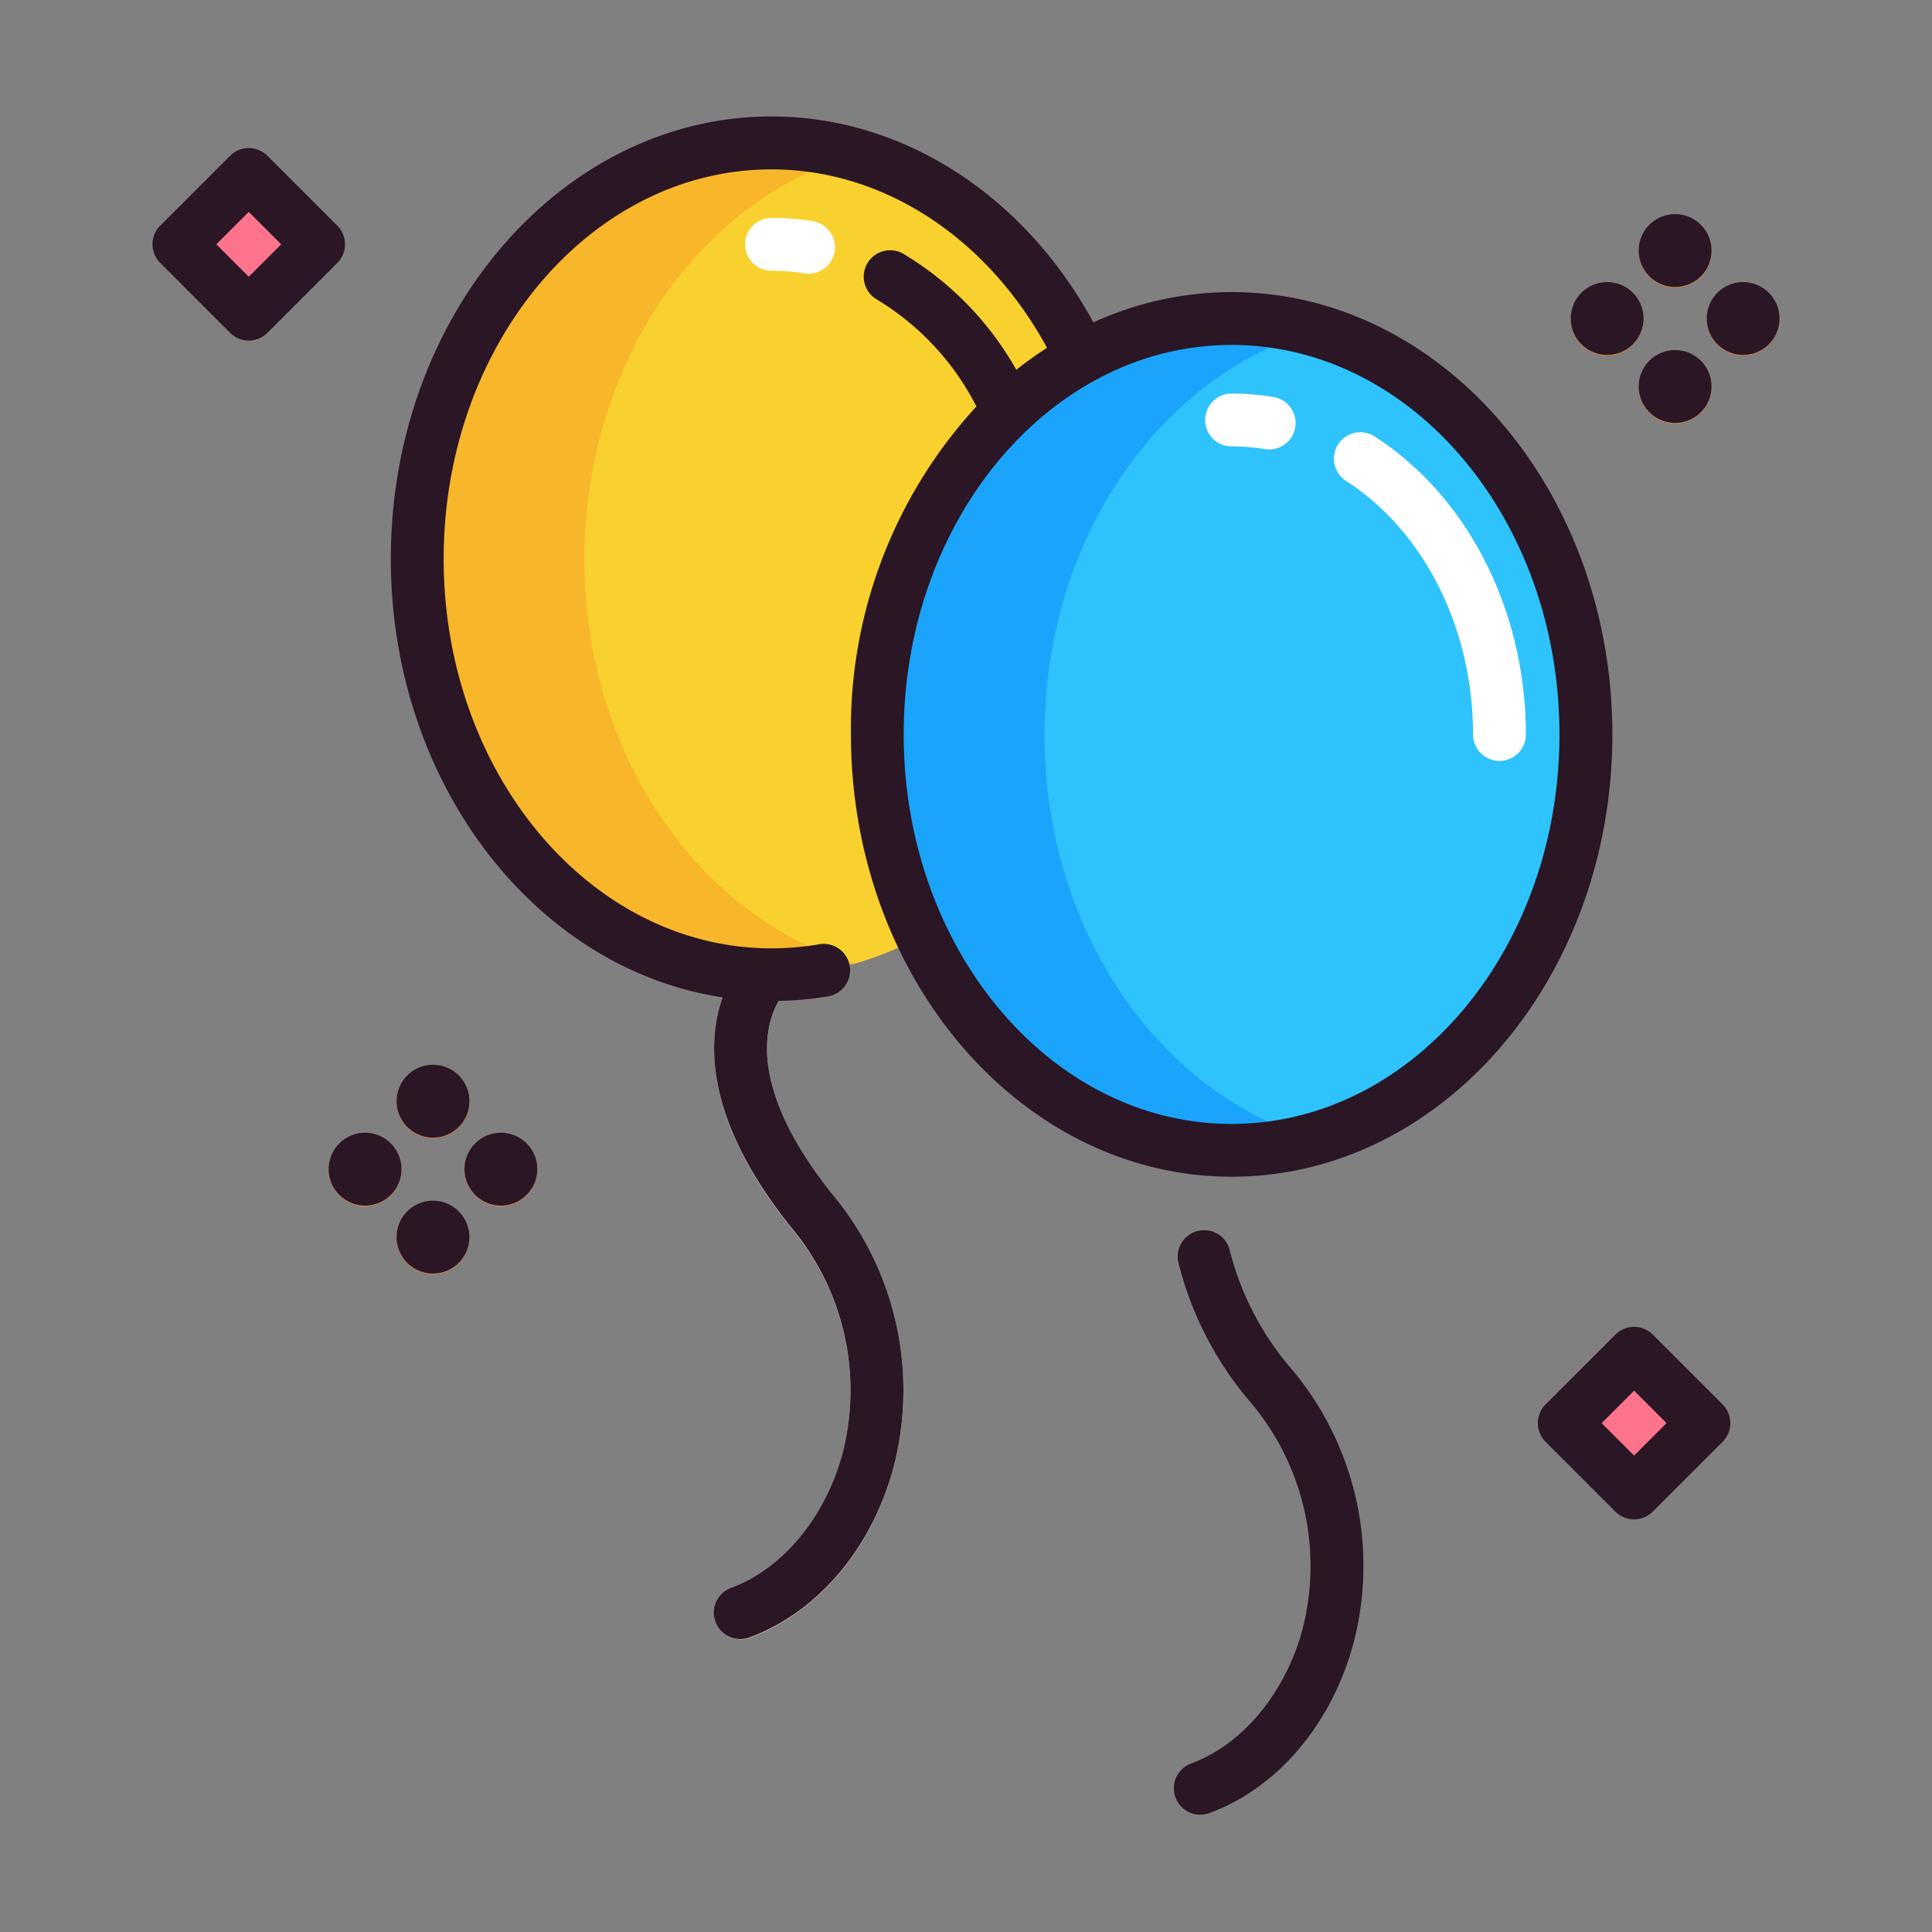<svg id="Layer_1" data-name="Layer 1" xmlns="http://www.w3.org/2000/svg" viewBox="0 0 128 128"><rect x="0" y="0" width="128" height="128" fill="#808080" stroke="none"/><title>BALLONS</title><path d="M49.073,108.613a1.75,1.75,0,0,1-.608-3.391c3.365-1.249,6.174-4.617,7.329-8.791a16.794,16.794,0,0,0-3.372-15.071c-9.221-11.51-3.2-17.731-2.939-17.99a1.75,1.75,0,0,1,2.485,2.464c-.2.219-3.92,4.467,3.186,13.337a20.255,20.255,0,0,1,4.014,18.193c-1.472,5.318-5.019,9.482-9.486,11.139A1.741,1.741,0,0,1,49.073,108.613Z" style="fill:#feded6"/><ellipse cx="51.115" cy="37.055" rx="23.473" ry="27.555" style="fill:#f8b62b"/><path d="M56.654,10.274C46.365,13.2,38.72,24.072,38.72,37.05S46.365,60.9,56.654,63.826c10.29-2.923,17.934-13.8,17.934-26.776S66.944,13.2,56.654,10.274Z" style="fill:#f9d12f"/><ellipse cx="81.595" cy="48.693" rx="23.473" ry="27.555" style="fill:#1ba4fc"/><path d="M87.133,21.916C76.844,24.839,69.2,35.715,69.2,48.693s7.644,23.853,17.934,26.776c10.29-2.923,17.934-13.8,17.934-26.776S97.423,24.839,87.133,21.916Z" style="fill:#2ec3fc"/><rect x="104.994" y="91.049" width="6.542" height="6.542" transform="translate(-34.984 104.18) rotate(-45)" style="fill:#fd748c"/><rect x="13.21" y="12.949" width="6.542" height="6.542" transform="translate(-6.642 16.404) rotate(-45)" style="fill:#fd748c"/><path d="M110.98,19.048a2.413,2.413,0,1,1,2.413-2.413A2.416,2.416,0,0,1,110.98,19.048Z" style="fill:#fd852b"/><path d="M110.98,28.052a2.413,2.413,0,1,1,2.413-2.413A2.416,2.416,0,0,1,110.98,28.052Z" style="fill:#fd852b"/><path d="M106.478,23.55a2.413,2.413,0,1,1,2.413-2.413A2.416,2.416,0,0,1,106.478,23.55Z" style="fill:#fd852b"/><path d="M115.482,23.55a2.413,2.413,0,1,1,2.413-2.413A2.416,2.416,0,0,1,115.482,23.55Z" style="fill:#fd852b"/><path d="M28.688,75.4A2.413,2.413,0,1,1,31.1,72.992,2.416,2.416,0,0,1,28.688,75.4Z" style="fill:#fd852b"/><path d="M28.688,84.409A2.413,2.413,0,1,1,31.1,82,2.416,2.416,0,0,1,28.688,84.409Z" style="fill:#fd852b"/><path d="M24.186,79.906A2.413,2.413,0,1,1,26.6,77.494,2.416,2.416,0,0,1,24.186,79.906Z" style="fill:#fd852b"/><path d="M33.19,79.906A2.413,2.413,0,1,1,35.6,77.494,2.415,2.415,0,0,1,33.19,79.906Z" style="fill:#fd852b"/><path d="M109.5,88.422a1.749,1.749,0,0,0-2.475,0L102.4,93.048a1.749,1.749,0,0,0,0,2.475l4.625,4.626a1.749,1.749,0,0,0,2.475,0l4.626-4.626a1.749,1.749,0,0,0,0-2.475Zm-1.237,8.014-2.15-2.151,2.15-2.151,2.151,2.151Z" style="fill:#2a1624"/><path d="M22.856,16.185a1.75,1.75,0,0,0-.513-1.237l-4.626-4.625a1.75,1.75,0,0,0-2.475,0l-4.625,4.625a1.749,1.749,0,0,0,0,2.475l4.625,4.626a1.749,1.749,0,0,0,2.475,0l4.626-4.626A1.75,1.75,0,0,0,22.856,16.185ZM16.48,18.336,14.33,16.185l2.151-2.151,2.151,2.151Z" style="fill:#2a1624"/><path d="M110.98,19.014a2.413,2.413,0,1,0-2.413-2.413A2.416,2.416,0,0,0,110.98,19.014Z" style="fill:#2a1624"/><path d="M108.567,25.605a2.413,2.413,0,1,0,2.413-2.412A2.416,2.416,0,0,0,108.567,25.605Z" style="fill:#2a1624"/><path d="M106.478,23.516a2.413,2.413,0,1,0-2.413-2.413A2.416,2.416,0,0,0,106.478,23.516Z" style="fill:#2a1624"/><path d="M115.482,18.69A2.413,2.413,0,1,0,117.9,21.1,2.416,2.416,0,0,0,115.482,18.69Z" style="fill:#2a1624"/><path d="M28.688,75.37a2.413,2.413,0,1,0-2.413-2.413A2.416,2.416,0,0,0,28.688,75.37Z" style="fill:#2a1624"/><path d="M28.688,79.549A2.413,2.413,0,1,0,31.1,81.962,2.416,2.416,0,0,0,28.688,79.549Z" style="fill:#2a1624"/><path d="M24.186,75.047A2.413,2.413,0,1,0,26.6,77.46,2.416,2.416,0,0,0,24.186,75.047Z" style="fill:#2a1624"/><path d="M33.19,75.047A2.413,2.413,0,1,0,35.6,77.46,2.415,2.415,0,0,0,33.19,75.047Z" style="fill:#2a1624"/><path d="M51.116,14.435a1.75,1.75,0,0,0,0,3.5,13.555,13.555,0,0,1,2.169.175,1.789,1.789,0,0,0,.282.023,1.75,1.75,0,0,0,.278-3.478A17.089,17.089,0,0,0,51.116,14.435Z" style="fill:#fff"/><path d="M81.595,19.353a22.042,22.042,0,0,0-9.157,2.008C67.833,12.9,59.8,7.716,51.116,7.716c-13.908,0-25.223,13.147-25.223,29.305,0,14.883,9.6,27.2,21.985,29.055-1.026,2.892-1.239,8.029,4.544,15.249A16.794,16.794,0,0,1,55.794,96.4c-1.156,4.174-3.964,7.543-7.329,8.792a1.75,1.75,0,1,0,1.217,3.281c4.467-1.657,8.014-5.821,9.486-11.139a20.255,20.255,0,0,0-4.014-18.193c-5.842-7.292-4.37-11.458-3.548-12.832A22.066,22.066,0,0,0,54.916,66a1.75,1.75,0,0,0-.6-3.447,18.536,18.536,0,0,1-3.2.278c-11.978,0-21.723-11.576-21.723-25.805s9.745-25.805,21.723-25.805c7.391,0,14.262,4.492,18.252,11.823A24.981,24.981,0,0,0,67.334,24.5a20.966,20.966,0,0,0-7.487-7.687,1.75,1.75,0,0,0-1.757,3.027,17.627,17.627,0,0,1,6.6,7.09,31.515,31.515,0,0,0-8.313,21.725c0,16.159,11.315,29.305,25.223,29.305s25.223-13.146,25.223-29.305S95.5,19.353,81.595,19.353Zm0,55.11c-11.978,0-21.723-11.576-21.723-25.805s9.745-25.805,21.723-25.805,21.723,11.576,21.723,25.805S93.573,74.463,81.595,74.463Z" style="fill:#2a1624"/><path d="M91.048,28.9a1.75,1.75,0,0,0-1.892,2.944c5.2,3.343,8.437,9.788,8.437,16.818a1.75,1.75,0,1,0,3.5,0C101.093,40.449,97.244,32.876,91.048,28.9Z" style="fill:#fff"/><path d="M84.361,26.3a17.129,17.129,0,0,0-2.767-.225,1.75,1.75,0,0,0,0,3.5,13.57,13.57,0,0,1,2.2.179,1.772,1.772,0,0,0,.286.024,1.75,1.75,0,0,0,.282-3.478Z" style="fill:#fff"/><path d="M81.492,82.907a1.75,1.75,0,0,0-3.431.694,22.616,22.616,0,0,0,4.84,9.362,16.8,16.8,0,0,1,3.371,15.071c-1.156,4.174-3.964,7.543-7.329,8.792a1.75,1.75,0,1,0,1.217,3.281c4.467-1.657,8.013-5.821,9.485-11.139a20.255,20.255,0,0,0-4.013-18.193A19.24,19.24,0,0,1,81.492,82.907Z" style="fill:#2a1624"/></svg>